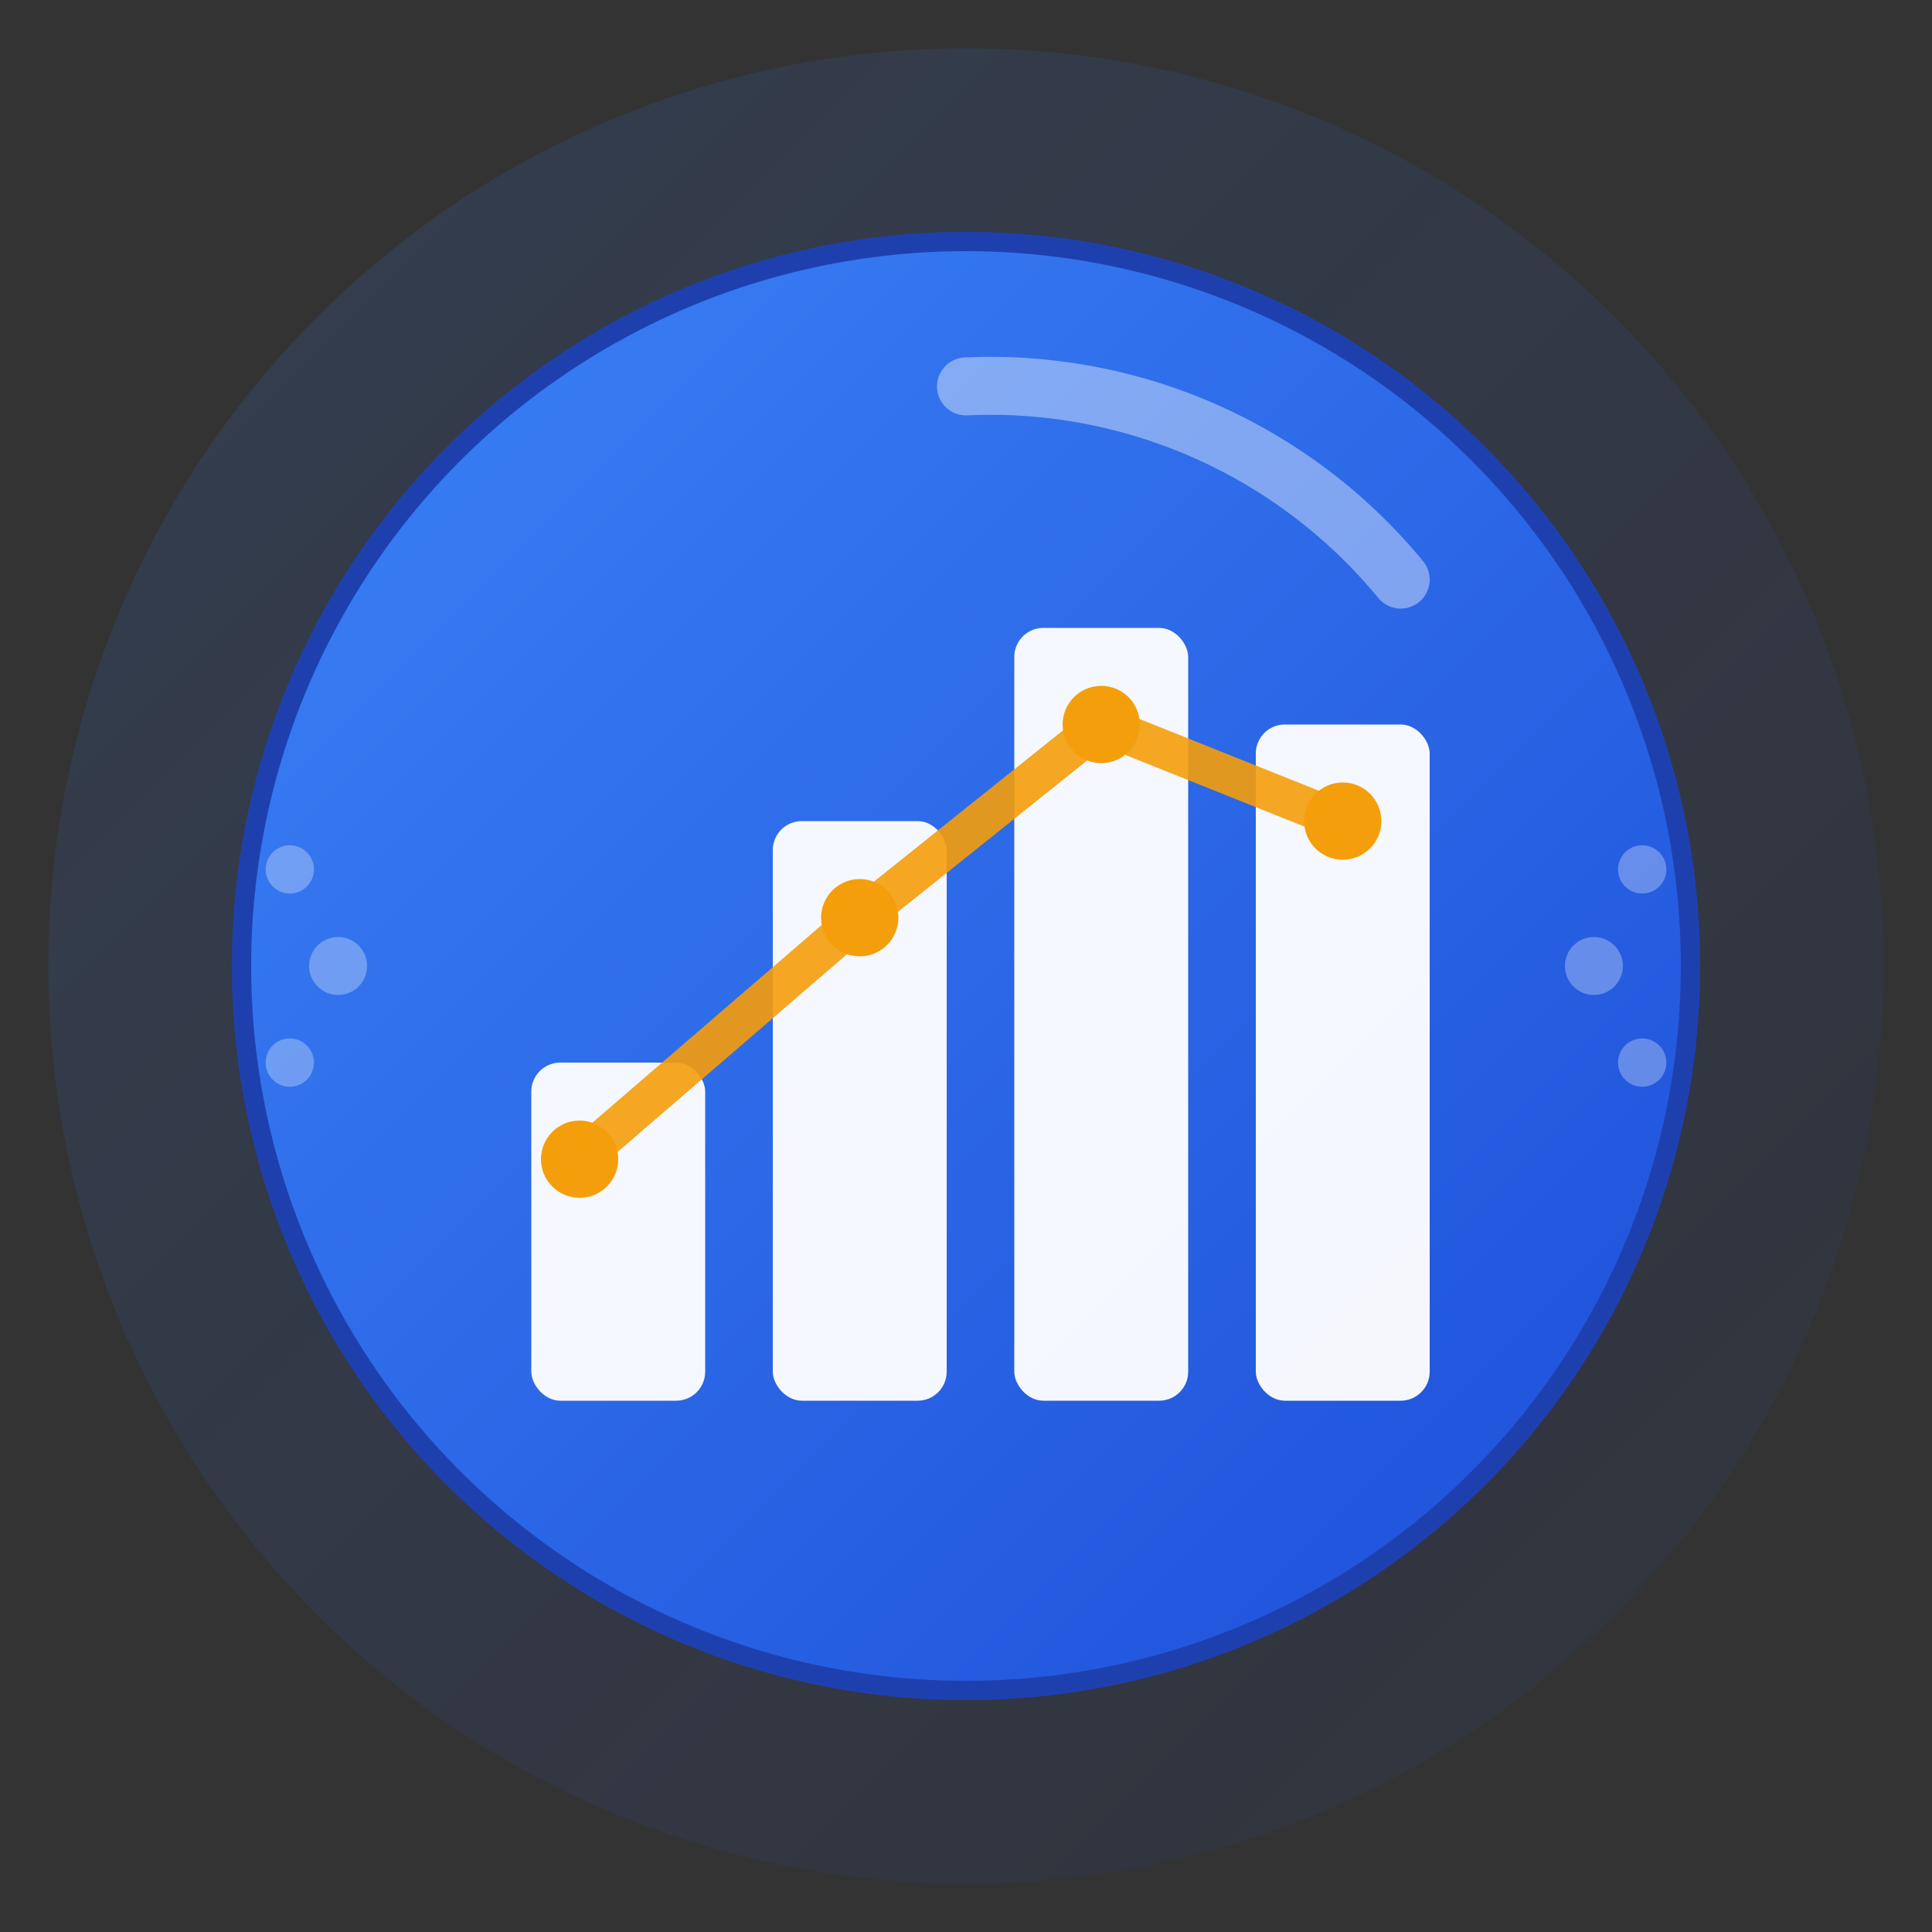 <svg xmlns="http://www.w3.org/2000/svg" viewBox="0 0 200 200" width="144" height="144">
  <rect x="0" y="0" width="200" height="200" fill="#333333" stroke="none"/>
  <!-- Background Circle with gradient -->
  <defs>
    <linearGradient id="bgGrad" x1="0%" y1="0%" x2="100%" y2="100%">
      <stop offset="0%" style="stop-color:#3b82f6;stop-opacity:0.15" />
      <stop offset="100%" style="stop-color:#1d4ed8;stop-opacity:0.05" />
    </linearGradient>
    <linearGradient id="mainGrad" x1="0%" y1="0%" x2="100%" y2="100%">
      <stop offset="0%" style="stop-color:#3b82f6;stop-opacity:1" />
      <stop offset="100%" style="stop-color:#1d4ed8;stop-opacity:1" />
    </linearGradient>
  </defs>

  <!-- Background -->
  <circle cx="100" cy="100" r="95" fill="url(#bgGrad)"/>

  <!-- Main Circle -->
  <circle cx="100" cy="100" r="75" fill="url(#mainGrad)" stroke="#1e40af" stroke-width="2"/>

  <!-- Chart/Graph Icon - representing tracking -->
  <!-- Bar chart bars -->
  <g opacity="0.95">
    <!-- Bar 1 (shortest) -->
    <rect x="55" y="110" width="18" height="35" rx="3" fill="#ffffff"/>
    <!-- Bar 2 (medium) -->
    <rect x="80" y="85" width="18" height="60" rx="3" fill="#ffffff"/>
    <!-- Bar 3 (tallest) -->
    <rect x="105" y="65" width="18" height="80" rx="3" fill="#ffffff"/>
    <!-- Bar 4 (medium-tall) -->
    <rect x="130" y="75" width="18" height="70" rx="3" fill="#ffffff"/>
  </g>

  <!-- Trend line overlay showing growth -->
  <path d="M 60 120 L 89 95 L 114 75 L 139 85"
        stroke="#f59e0b" stroke-width="4" fill="none"
        stroke-linecap="round" stroke-linejoin="round" opacity="0.9"/>

  <!-- Data points on trend line -->
  <circle cx="60" cy="120" r="4" fill="#f59e0b"/>
  <circle cx="89" cy="95" r="4" fill="#f59e0b"/>
  <circle cx="114" cy="75" r="4" fill="#f59e0b"/>
  <circle cx="139" cy="85" r="4" fill="#f59e0b"/>

  <!-- Circular progress indicator (partial arc) -->
  <path d="M 100 40 A 55 55 0 0 1 145 60"
        stroke="#ffffff" stroke-width="6" fill="none"
        stroke-linecap="round" opacity="0.4"/>

  <!-- Small decorative dots for data visualization theme -->
  <circle cx="165" cy="100" r="3" fill="#ffffff" opacity="0.3"/>
  <circle cx="170" cy="110" r="2.5" fill="#ffffff" opacity="0.3"/>
  <circle cx="170" cy="90" r="2.5" fill="#ffffff" opacity="0.3"/>
  <circle cx="35" cy="100" r="3" fill="#ffffff" opacity="0.3"/>
  <circle cx="30" cy="90" r="2.5" fill="#ffffff" opacity="0.3"/>
  <circle cx="30" cy="110" r="2.5" fill="#ffffff" opacity="0.3"/>
</svg>